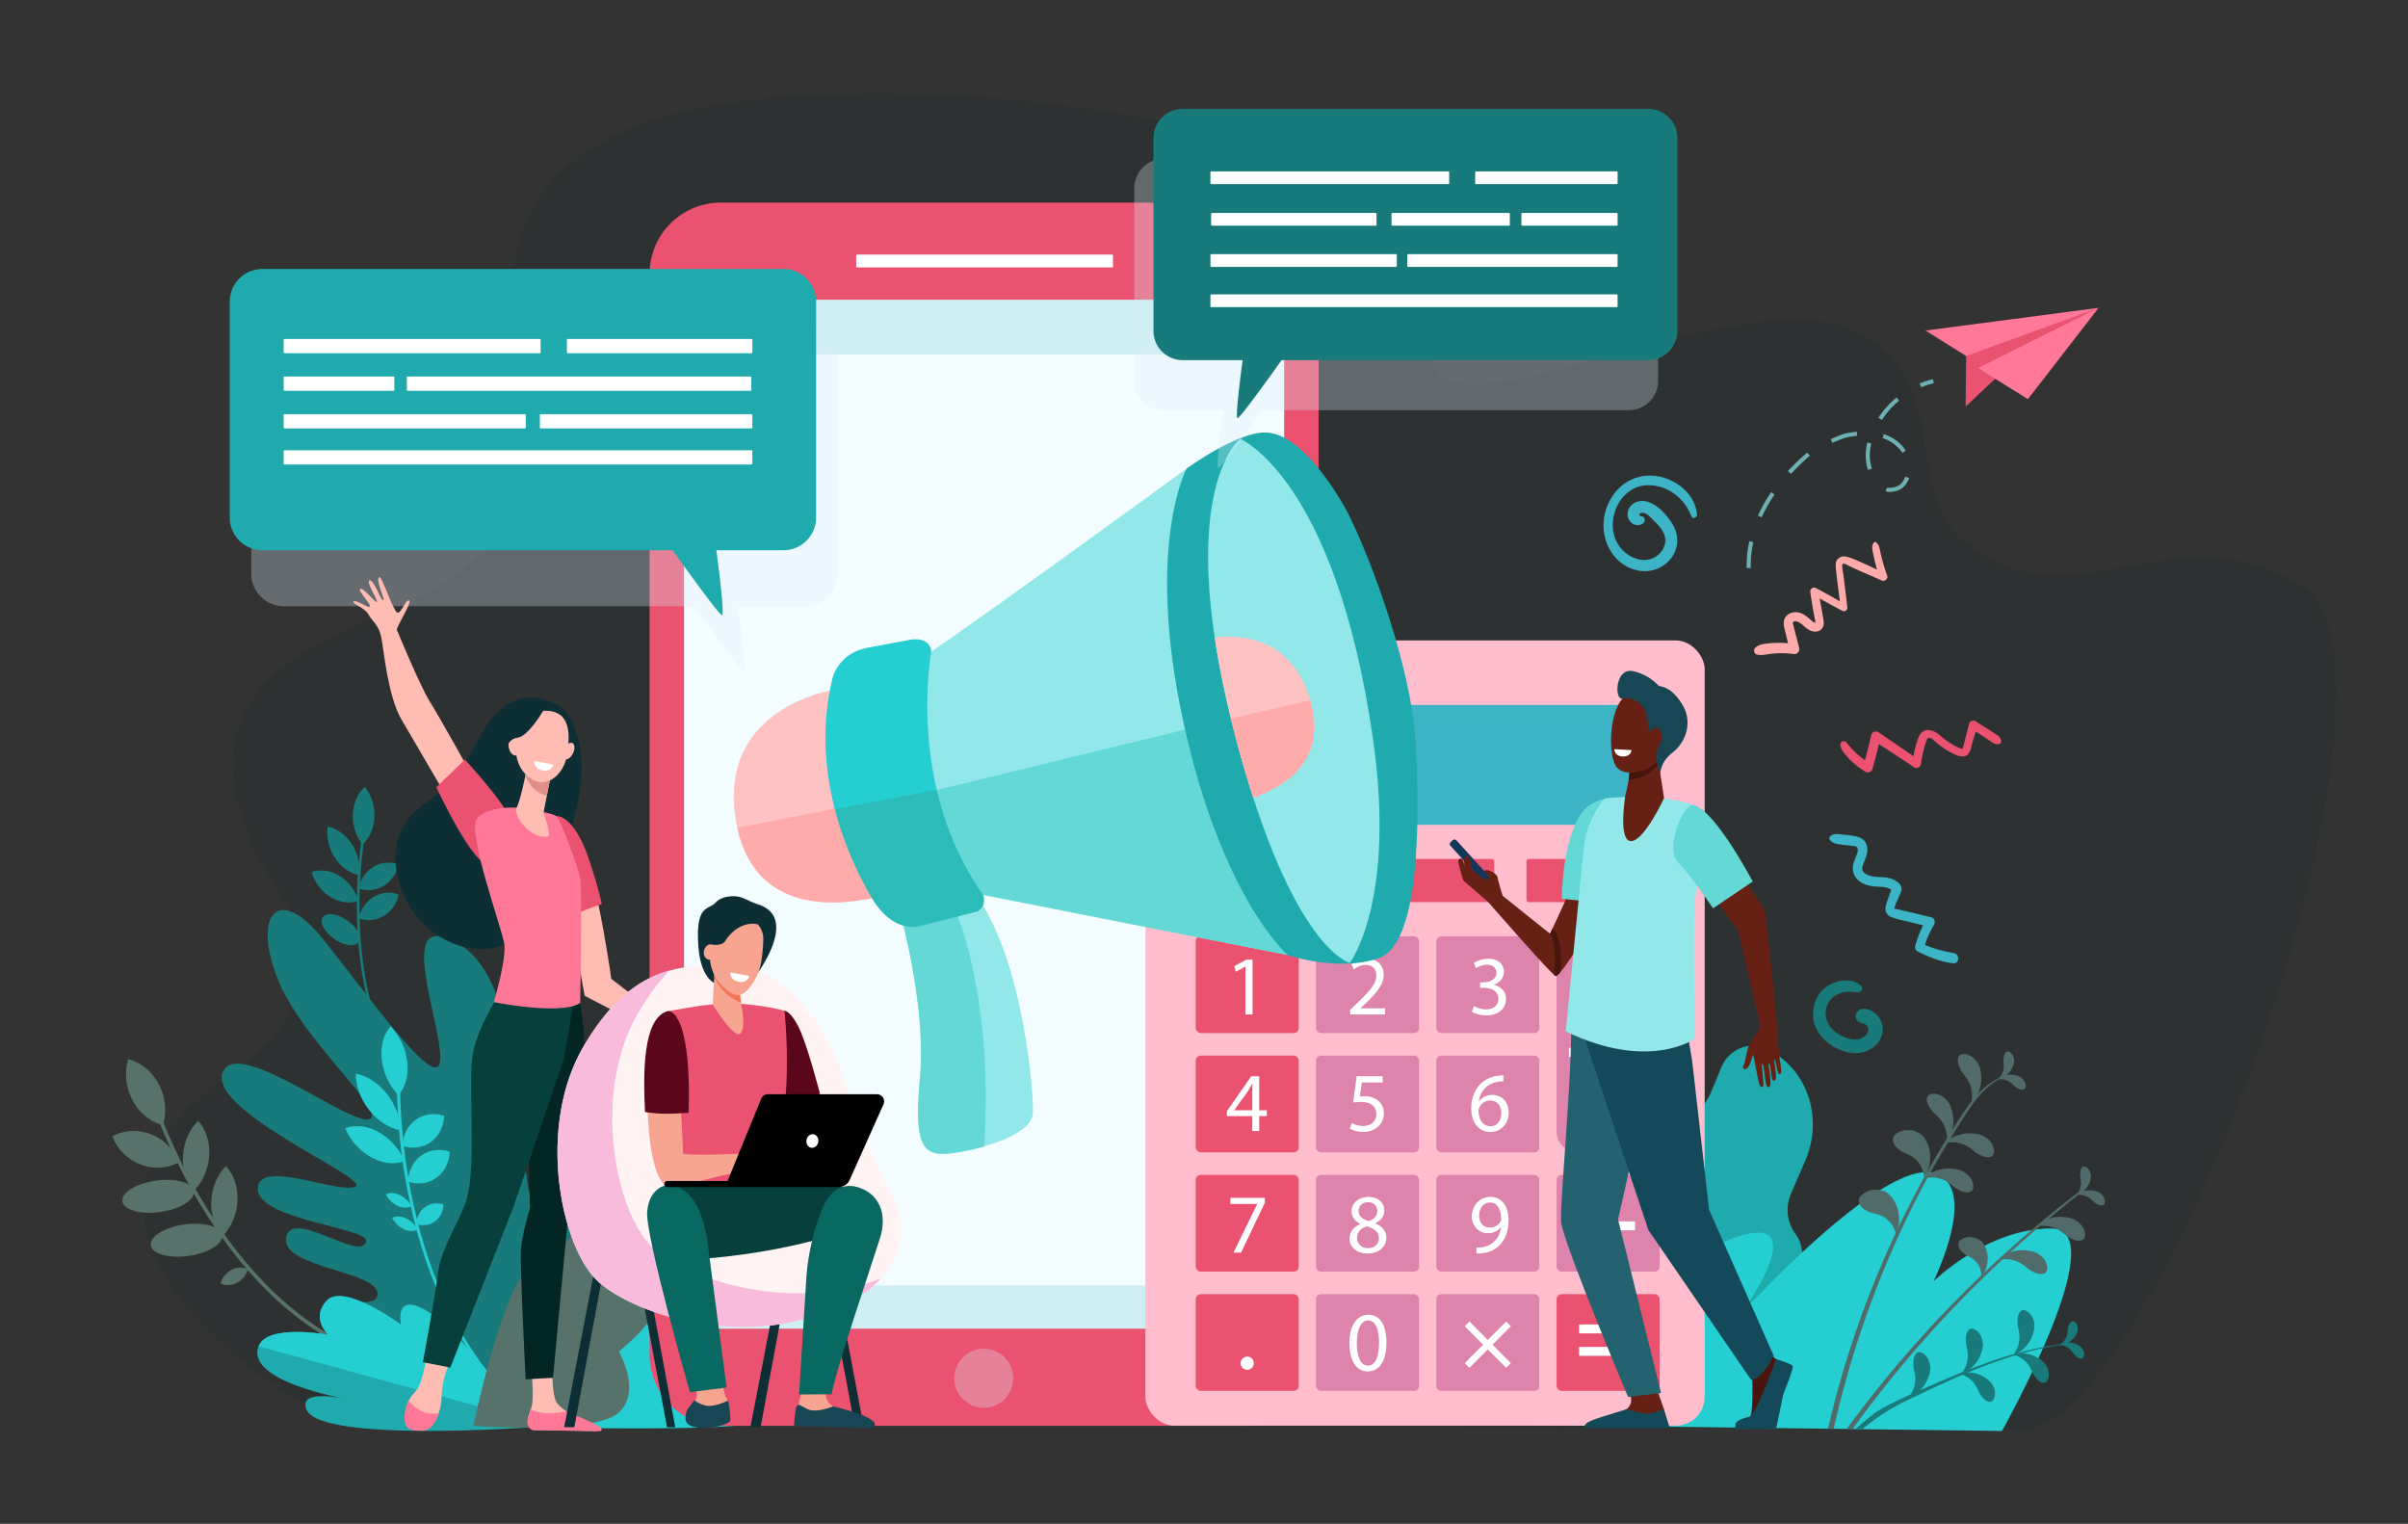<?xml version="1.0" encoding="UTF-8" standalone="no"?>
<svg
   xmlns:dc="http://purl.org/dc/elements/1.1/"
   xmlns:cc="http://creativecommons.org/ns#"
   xmlns:rdf="http://www.w3.org/1999/02/22-rdf-syntax-ns#"
   xmlns:svg="http://www.w3.org/2000/svg"
   xmlns="http://www.w3.org/2000/svg"
   xmlns:sodipodi="http://sodipodi.sourceforge.net/DTD/sodipodi-0.dtd"
   xmlns:inkscape="http://www.inkscape.org/namespaces/inkscape"
   viewBox="0 0 3161 2000"
   version="1.1"
   id="svg428"
   sodipodi:docname="Education--header.svg"
   inkscape:version="1.0.1 (0767f8302a, 2020-10-17)">
  <rect x="0" y="0" width="3161" height="2000" fill="#333333" stroke="none"/>
  <sodipodi:namedview
     pagecolor="#ffffff"
     bordercolor="#666666"
     borderopacity="1"
     objecttolerance="10"
     gridtolerance="10"
     guidetolerance="10"
     inkscape:pageopacity="0"
     inkscape:pageshadow="2"
     inkscape:window-width="1858"
     inkscape:window-height="1016"
     id="namedview430"
     showgrid="false"
     inkscape:zoom="0.38975008"
     inkscape:cx="1580.5"
     inkscape:cy="1000"
     inkscape:window-x="62"
     inkscape:window-y="27"
     inkscape:window-maximized="1"
     inkscape:current-layer="svg428" />
  <defs
     id="defs4">
    <style
       id="style2">.cls-1{isolation:isolate;}.cls-2{fill:#92e7e8;}.cls-25,.cls-3{fill:#032624;}.cls-3{opacity:0.1;}.cls-4{fill:#187a7a;}.cls-5{fill:#57726a;}.cls-6{fill:#25ced1;}.cls-7{fill:#1faaad;}.cls-8{fill:#516b6b;}.cls-9{fill:#ea526f;}.cls-10{fill:#f3fcff;}.cls-11{fill:#fff;}.cls-12,.cls-22{fill:#daeef7;}.cls-12,.cls-21,.cls-22{opacity:0.3;}.cls-13,.cls-15,.cls-16{fill:#3cb4c5;}.cls-13{opacity:0.2;}.cls-14{fill:#ffbdce;}.cls-16{opacity:0.5;}.cls-16,.cls-21,.cls-22{mix-blend-mode:multiply;}.cls-17{fill:#dd83ac;}.cls-18{fill:#ffc2c2;}.cls-19{fill:#ffabab;}.cls-20{fill:#64d8d5;}.cls-21{fill:#3c8f7c;}.cls-23{fill:#0e2e35;}.cls-24{fill:#ffbcb3;}.cls-26{fill:#063f3b;}.cls-27{fill:#ff7898;}.cls-28{fill:#e08f86;}.cls-29{fill:#13375b;}.cls-30{fill:#662014;}.cls-31{fill:#49150e;}.cls-32{fill:#246270;}.cls-33{fill:#144959;}.cls-34{fill:#47140e;}.cls-35{fill:#184655;}.cls-36{fill:#fff3f3;}.cls-37{fill:#f9bbdc;}.cls-38{fill:#f79c8d;}.cls-39{fill:#5b061b;}.cls-40{fill:#f7a491;}.cls-41{fill:#096861;}.cls-42{fill:#f47458;}.cls-43{fill:#6db1b5;}</style>
  </defs>
  <g
     id="Layer_7"
     data-name="Layer 7"
     style="isolation:isolate">
    <path
       class="cls-3"
       d="m 1041,126.33 c 447.17,-25.95 916,109.21 847.09,305.13 -68.91,195.92 368.44,-69.59 543,1.05 124.26,50.29 74.59,203.39 134.7,265.08 137.85,141.41 278.81,-36.67 454.21,70.2 175.4,106.87 -183.73,1104.3 -367,1109.87 L 562.82,1865 l -150,-13.48 c 0,0 -414.92,-226.93 -118.11,-436.23 C 495.4,1273.76 351,1171 329.17,1106.2 304.11,1031.81 245.63,901.9 500.41,806.55 755.19,711.2 689.41,503.76 683.14,460.8 676.87,417.84 593.88,152.27 1041,126.33 Z"
       id="path9" />
  </g>
  <g
     id="Layer_3"
     data-name="Layer 3"
     style="isolation:isolate">
    <path
       class="cls-4"
       d="m 533,1423.68 c -48.08,-71.67 -59.72,-159.89 -61,-221.28 -1.41,-66.64 8.72,-116.94 8.82,-117.44 l -3.33,-1.07 c -0.1,0.5 -10.32,51.17 -8.91,118.25 1.3,62 13.07,151.11 61.75,223.68 z"
       id="path12" />
    <path
       class="cls-4"
       d="m 491.55,1072.38 c -0.58,15.11 -6.59,28 -15.63,36.08 -8.33,-10.21 -13.3,-24.42 -12.72,-39.54 0.58,-15.12 6.59,-28 15.63,-36.07 8.33,10.2 13.3,24.42 12.72,39.53 z"
       id="path14" />
    <path
       class="cls-4"
       d="m 462.06,1108.27 c 8.18,12.77 11.1,27.53 9.09,40.51 -11.91,-2.48 -23.65,-10.6 -31.83,-23.36 -8.18,-12.76 -11.09,-27.53 -9.08,-40.51 11.91,2.48 23.65,10.6 31.82,23.36 z"
       id="path16" />
    <path
       class="cls-4"
       d="m 446.12,1149.84 a 56.6,56.6 0 0 1 24.41,32.71 c -11.26,3.76 -24.68,2.23 -36.95,-5.39 a 56.54,56.54 0 0 1 -24.41,-32.71 c 11.26,-3.75 24.68,-2.22 36.95,5.39 z"
       id="path18" />
    <ellipse
       class="cls-4"
       cx="447.24"
       cy="1220.32"
       rx="14.86"
       ry="28.71"
       transform="rotate(-55.4,447.162,1220.24)"
       id="ellipse20" />
    <path
       class="cls-4"
       d="m 490.29,1137.7 a 37.61,37.61 0 0 1 32.73,-3.14 42.42,42.42 0 0 1 -19.55,28.21 37.61,37.61 0 0 1 -32.73,3.14 42.42,42.42 0 0 1 19.55,-28.21 z"
       id="path22" />
    <path
       class="cls-4"
       d="m 490.52,1177.12 a 37.6,37.6 0 0 1 32.73,-3.14 42.38,42.38 0 0 1 -19.55,28.2 37.59,37.59 0 0 1 -32.74,3.15 42.47,42.47 0 0 1 19.56,-28.21 z"
       id="path24" />
    <path
       class="cls-5"
       d="M 483.45,1775.69 C 382.66,1738.99 312.16,1651.46 270.77,1584.49 225.83,1511.8 204.53,1446.95 204.32,1446.3 l -4.45,1.77 c 0.21,0.65 21.66,66 66.88,139.18 41.79,67.63 113,156 215.06,193.2 z"
       id="path26" />
    <path
       class="cls-5"
       d="m 208.26,1422.75 a 72.82,72.82 0 0 1 5.86,54 c -16,-3.91 -30.87,-15.24 -40.05,-32.53 a 72.81,72.81 0 0 1 -5.86,-54 c 16.02,3.9 30.87,15.24 40.05,32.53 z"
       id="path28" />
    <path
       class="cls-5"
       d="m 198.39,1488.86 a 64.27,64.27 0 0 1 36.61,36.86 61.43,61.43 0 0 1 -51.06,2.43 64.25,64.25 0 0 1 -36.59,-36.86 61.43,61.43 0 0 1 51.04,-2.43 z"
       id="path30" />
    <ellipse
       class="cls-5"
       cx="209.28"
       cy="1569.95"
       rx="47.37"
       ry="20.8"
       transform="matrix(0.99,-0.14,0.14,0.99,-219.45,45.24)"
       id="ellipse32" />
    <ellipse
       class="cls-5"
       cx="244.82"
       cy="1627.76"
       rx="47.37"
       ry="20.8"
       transform="rotate(-8.11,244.946,1628.292)"
       id="ellipse34" />
    <path
       class="cls-5"
       d="m 240.15,1517 c 1,-18.25 8.64,-34.73 19.84,-46 10,10.86 15.74,27.1 14.72,45.36 -1.02,18.26 -8.63,34.73 -19.83,46 -9.97,-10.89 -15.75,-27.13 -14.73,-45.36 z"
       id="path36" />
    <path
       class="cls-5"
       d="m 277.26,1576.81 c 0.75,-18.26 8.12,-34.88 19.16,-46.33 10.13,10.67 16.15,26.79 15.4,45.06 -0.75,18.27 -8.13,34.88 -19.16,46.32 -10.13,-10.67 -16.16,-26.79 -15.4,-45.05 z"
       id="path38" />
    <path
       class="cls-5"
       d="m 303.59,1666.8 a 24.89,24.89 0 0 1 21.67,-1 28.72,28.72 0 0 1 -14.14,17.89 24.9,24.9 0 0 1 -21.67,1 28.68,28.68 0 0 1 14.14,-17.89 z"
       id="path40" />
    <path
       class="cls-4"
       d="m 725.15,1678.63 c 0,0 78.35,-173 52.16,-211.6 -36.2,-53.34 -81.22,110.35 -83.41,96 -20.73,-135.88 -16.4,-307.25 -113.36,-333.22 -55.12,-14.77 3.65,128 -3.2,164.76 -6.85,36.76 -98.54,-94.53 -155,-164 -56.46,-69.47 -91.05,-31.15 -58.32,53.14 31.66,81.5 146.33,177 120.66,185.17 -25.67,8.17 -169.61,-105.36 -191.3,-63.52 -26.6,51.3 195.13,141.86 172.89,152.08 -22.24,10.22 -127.88,-37.82 -127.88,3 0,40.82 146,51.08 142.16,68.75 -6.14,28.61 -97.83,-44.64 -105,-4.94 -7.32,40.6 124.46,43.68 119.86,75.44 -2.64,18.25 -35.84,-0.85 -41.84,24.24 -13.69,57.22 194,137.39 194,137.39 z"
       id="path42" />
    <path
       class="cls-6"
       d="m 866.79,1716.73 c 31.53,14.77 23,51.45 23,51.45 0,0 85.48,-66.75 117.44,-27.79 31.96,38.96 15.16,115.32 -22.32,127.73 -37.48,12.41 -363.48,3.72 -363.48,3.72 0,0 217,-168.4 245.36,-155.11 z"
       id="path44" />
    <path
       class="cls-6"
       d="m 643.42,1810.83 3,-2.58 c -68.49,-83.43 -97.74,-188 -110.21,-261.07 -13.54,-79.26 -10.8,-139.54 -10.77,-140.14 l -4.16,-0.75 c 0,0.61 -2.79,61.29 10.82,141 12.59,73.71 42.1,179.21 111.32,263.54 z"
       id="path46" />
    <path
       class="cls-6"
       d="m 534.62,1393.79 c 2,18 -2.63,33.57 -11.63,43.56 a 80.83,80.83 0 0 1 -21.79,-46.54 c -2,-18 2.63,-33.56 11.63,-43.56 a 80.83,80.83 0 0 1 21.79,46.54 z"
       id="path48" />
    <path
       class="cls-6"
       d="m 507.9,1435.73 c 11.74,14.86 17.76,32.31 17.75,47.84 -14.23,-2.48 -29.25,-11.66 -41,-26.53 -11.75,-14.87 -17.76,-32.31 -17.75,-47.84 14.23,2.48 29.26,11.67 41,26.53 z"
       id="path50" />
    <path
       class="cls-6"
       d="m 496.88,1485.83 a 79.26,79.26 0 0 1 34.08,38 c -12.36,4.92 -28.16,3.64 -43.7,-4.93 a 79.18,79.18 0 0 1 -34.09,-37.95 c 12.36,-4.95 28.16,-3.69 43.71,4.88 z"
       id="path52" />
    <path
       class="cls-6"
       d="m 524.67,1568.31 a 33,33 0 0 1 15.3,14.92 c -5,2.49 -11.57,2.47 -18.29,-0.64 a 33,33 0 0 1 -15.3,-14.92 c 4.98,-2.49 11.62,-2.47 18.29,0.64 z"
       id="path54" />
    <path
       class="cls-6"
       d="m 533.1,1599.07 a 33,33 0 0 1 15.31,14.93 c -5,2.48 -11.58,2.46 -18.29,-0.65 a 33,33 0 0 1 -15.31,-14.92 c 4.98,-2.5 11.58,-2.43 18.29,0.64 z"
       id="path56" />
    <path
       class="cls-6"
       d="m 545.81,1469.62 c 11,-7.88 24.63,-9.25 37.31,-5 -0.6,13.73 -6.61,26.47 -17.58,34.34 -10.97,7.87 -24.62,9.26 -37.31,5 0.61,-13.73 6.61,-26.47 17.58,-34.34 z"
       id="path58" />
    <path
       class="cls-6"
       d="m 553.12,1516.52 c 11,-7.88 24.62,-9.25 37.3,-5 -0.6,13.73 -6.61,26.47 -17.58,34.34 -10.97,7.87 -24.62,9.25 -37.31,5 0.61,-13.74 6.61,-26.47 17.59,-34.34 z"
       id="path60" />
    <path
       class="cls-6"
       d="m 557.91,1584.24 c 7.15,-5.12 16,-6 24.29,-3.29 -0.39,8.94 -4.3,17.23 -11.45,22.36 -7.15,5.13 -16,6 -24.28,3.29 0.39,-8.95 4.3,-17.23 11.44,-22.36 z"
       id="path62" />
    <path
       class="cls-7"
       d="m 695.07,1873.44 c 0,0 -100.13,-128.55 -142,-148.25 -44.6,-21 -5.93,51.74 -5.93,51.74 0,0 -95.36,-93.68 -117.76,-70.29 -22.4,23.39 1.52,45.28 1.52,45.28 0,0 -79.86,-14.83 -91.5,15.08 -17.89,46 113.45,68.83 113.45,68.83 0,0 -62.85,-13.83 -50.31,14.65 18.98,42.92 292.53,22.96 292.53,22.96 z"
       id="path64" />
    <path
       class="cls-6"
       d="m 339.42,1767 c 11.64,-29.91 91.5,-15.08 91.5,-15.08 0,0 -23.92,-21.92 -1.52,-45.28 22.4,-23.36 97.05,31.85 97.05,31.85 0,0 -11.57,-50.77 44.5,-10.83 40.06,28.52 117.36,134.93 117.36,134.93 z"
       id="path66" />
    <path
       class="cls-5"
       d="m 621.45,1871.51 c 0,0 159.54,11.28 190.62,-17.29 31.08,-28.57 0.24,-80.32 0.24,-80.32 0,0 54.75,-43.28 53.9,-71.54 -0.85,-28.26 -36.53,-13.92 -36.53,-13.92 0,0 60.46,-77.84 46.12,-92.65 -26.71,-27.57 -96.61,53.34 -96.61,53.34 0,0 20.75,-38.49 -1.14,-44.6 -33,-9.22 -57.27,85.71 -57.27,85.71 0,0 6.15,-37.49 -16.59,-32.51 -40.82,8.93 -82.74,213.78 -82.74,213.78 z"
       id="path68" />
    <path
       class="cls-7"
       d="m 2246.93,1431.65 12.88,-31.23 c 10,-23 35.57,-33.94 57.12,-24.5 v 0 c 54.31,23.79 77.92,90 52.74,147.88 l -18.41,42.33 c -8.07,18.54 -5.26,38.93 5.62,53.32 9.87,13.06 11.49,31.22 4.64,47 l -9.71,22.32 a 88.55,88.55 0 0 1 -55.21,49.42 53.72,53.72 0 0 0 -33.33,30.22 l -13.75,31.6 c -15.19,34.92 -54.07,51.6 -86.84,37.25 L 2144,1829 c -32.77,-14.35 -47,-54.3 -31.82,-89.23 v 0 c 24.57,-41.76 22.61,-72.93 13.9,-94.07 a 126.88,126.88 0 0 1 1.2,-98.69 l 1.94,-4.46 a 125.31,125.31 0 0 1 76.46,-69.43 c 14.83,-4.72 30.32,-16.3 41.25,-41.47 z"
       id="path70" />
    <path
       class="cls-6"
       d="m 2012.86,1870.39 c 26.35,-34.29 172.8,-216.39 267,-247 104,-33.79 6,100.41 6,100.41 0,0 184.52,-202.46 252.24,-184.21 62.07,16.73 0,142.23 0,142.23 0,0 69.91,-69.5 154.69,-69.5 82.51,0 -57.29,252.67 -64.85,265.87 z"
       id="path72" />
    <path
       class="cls-8"
       d="m 2568.81,1480.68 c -75.4,118.15 -130.32,255.25 -161.78,394.68 l -7.47,-0.09 c 31.33,-136.51 88.19,-274.68 163.45,-392.7 17.49,-27.43 36.38,-60 69.14,-70.67 0.63,-0.2 0.87,0.76 0.27,1 -29.92,11.3 -47.25,42.1 -63.61,67.78 z"
       id="path74" />
    <path
       class="cls-8"
       d="m 2424.17,1875.61 a 1532.55,1532.55 0 0 1 309.4,-314.82 c 1.21,-0.92 2.85,1.21 1.63,2.15 a 1516.47,1516.47 0 0 0 -303.32,312.73 z"
       id="path76" />
    <path
       class="cls-8"
       d="m 2575.7,1407.41 c 1.94,2.87 9.37,10.34 11.55,20.15 2.93,9.31 0.62,21 0.37,20.55 -0.56,0.24 8.59,-7.53 11.45,-19.89 3.71,-11.85 1.12,-28.28 -3.49,-33.73 -8,-12.31 -21.86,-13.56 -24.55,-7.59 -2.87,5.93 0.76,14 4.67,20.51 z"
       id="path78" />
    <path
       class="cls-8"
       d="m 2593.73,1512.87 c -2.81,-2 -10.11,-9.6 -19.84,-12 -9.22,-3.12 -20.88,-1 -20.48,-0.77 -0.24,0.56 7.68,-8.48 20.05,-11.1 11.88,-3.48 28.21,-0.56 33.54,4.17 12.11,8.22 13.08,22.19 7.08,24.78 -5.97,2.77 -13.93,-1.03 -20.35,-5.08 z"
       id="path80" />
    <path
       class="cls-8"
       d="m 2566.51,1559.09 c -2.81,-2 -10.11,-9.6 -19.84,-12 -9.22,-3.13 -20.88,-1 -20.48,-0.78 -0.24,0.56 7.68,-8.47 20,-11.1 11.88,-3.48 28.21,-0.56 33.54,4.17 12.11,8.22 13.08,22.19 7.08,24.78 -5.91,2.78 -13.88,-1.02 -20.3,-5.07 z"
       id="path82" />
    <path
       class="cls-8"
       d="m 2663.6,1666.3 c -2.81,-2 -10.11,-9.6 -19.85,-12 -9.21,-3.13 -20.87,-1 -20.47,-0.78 -0.24,0.56 7.68,-8.47 20,-11.1 11.88,-3.48 28.21,-0.56 33.54,4.17 12.11,8.22 13.08,22.19 7.08,24.78 -5.9,2.78 -13.9,-1.02 -20.3,-5.07 z"
       id="path84" />
    <path
       class="cls-8"
       d="m 2713.2,1622.46 c -2.81,-2 -10.11,-9.61 -19.84,-12 -9.22,-3.13 -20.88,-1 -20.48,-0.78 -0.24,0.56 7.68,-8.47 20,-11.1 11.88,-3.48 28.21,-0.55 33.54,4.17 12.11,8.23 13.08,22.2 7.08,24.79 -5.91,2.76 -13.88,-1.04 -20.3,-5.08 z"
       id="path86" />
    <path
       class="cls-8"
       d="m 2537.61,1459.71 c 2.37,2.52 10.88,8.72 14.58,18.07 4.35,8.73 3.9,20.6 3.59,20.24 -0.52,0.32 7.3,-8.8 8.19,-21.45 1.79,-12.29 -3.35,-28.11 -8.76,-32.76 -9.79,-10.9 -23.71,-9.93 -25.43,-3.61 -1.9,6.3 2.95,13.7 7.83,19.51 z"
       id="path88" />
    <path
       class="cls-8"
       d="m 2497.59,1512.13 c 3.37,1.79 15.13,5 21,13.88 6.7,7.86 7.55,21.31 7.11,21 -0.63,0.58 8.38,-13 8,-27.48 0.84,-14.49 -7.74,-29.93 -15.3,-32.78 -14,-8 -31.89,-0.86 -33.36,6.94 -1.65,7.9 5.53,14.05 12.55,18.44 z"
       id="path90" />
    <path
       class="cls-8"
       d="m 2455.46,1591.52 c 3.62,1.2 15.77,2.42 23.08,10.13 7.92,6.62 11,19.74 10.53,19.54 -0.52,0.68 6.1,-14.2 3.28,-28.43 -1.61,-14.43 -12.65,-28.2 -20.58,-29.74 -15.12,-5.47 -31.58,4.54 -31.73,12.47 -0.34,8.04 7.77,12.89 15.42,16.03 z"
       id="path92" />
    <path
       class="cls-8"
       d="m 2580.12,1646.83 c 2.63,1.65 12,5 16.34,12.49 5,6.78 4.93,17.77 4.58,17.52 -0.55,0.43 7.56,-10.07 8.07,-21.89 1.5,-11.74 -4.6,-24.79 -10.59,-27.55 -10.93,-7.26 -25.9,-2.52 -27.54,3.74 -1.82,6.3 3.68,11.72 9.14,15.69 z"
       id="path94" />
    <path
       class="cls-8"
       d="m 2645,1426 c -1.57,-1.31 -5.56,-6.12 -11.21,-8 -5.32,-2.26 -12.31,-1.53 -12.08,-1.36 -0.17,0.32 4.91,-4.68 12.34,-5.69 7.18,-1.53 16.71,0.91 19.66,3.94 6.81,5.4 6.77,13.71 3.11,15 -3.66,1.29 -8.19,-1.22 -11.82,-3.89 z"
       id="path96" />
    <path
       class="cls-8"
       d="m 2629.9,1392.26 c 0.07,2.06 1.44,8.16 -0.56,13.78 -1.47,5.6 -6.31,10.71 -6.31,10.42 -0.35,-0.06 6.69,-1 12,-6.33 5.59,-4.77 9.48,-13.84 8.89,-18 -0.1,-8.7 -6.68,-13.75 -9.92,-11.61 -3.24,2.14 -4,7.23 -4.1,11.74 z"
       id="path98" />
    <path
       class="cls-8"
       d="m 2748.92,1577.79 c -1.57,-1.31 -5.56,-6.12 -11.21,-8 -5.32,-2.25 -12.31,-1.53 -12.08,-1.36 -0.17,0.32 4.91,-4.67 12.34,-5.68 7.18,-1.54 16.71,0.9 19.66,3.94 6.81,5.39 6.77,13.7 3.11,15 -3.66,1.3 -8.2,-1.23 -11.82,-3.9 z"
       id="path100" />
    <path
       class="cls-8"
       d="m 2730.69,1543.76 c 0.24,2 2.1,8 0.56,13.78 -1,5.7 -5.41,11.19 -5.43,10.91 -0.35,0 6.59,-1.6 11.47,-7.3 5.19,-5.22 8.32,-14.57 7.39,-18.71 -0.81,-8.66 -7.78,-13.15 -10.83,-10.75 -3.05,2.4 -3.43,7.57 -3.16,12.07 z"
       id="path102" />
    <path
       class="cls-4"
       d="m 2648.62,1739.71 c 0.5,3.17 3.79,12.37 1.76,21.46 -1.2,9 -7.73,17.81 -7.77,17.37 -0.57,0 10.16,-2.91 17.42,-12.13 7.76,-8.47 12,-23.27 10.33,-29.66 -1.82,-13.47 -13,-20 -17.59,-16.08 -4.59,3.92 -4.86,12.03 -4.15,19.04 z"
       id="path104" />
    <path
       class="cls-4"
       d="m 2580.8,1764.07 c 0.5,3.17 3.79,12.37 1.76,21.46 -1.2,9 -7.73,17.82 -7.78,17.38 -0.56,0 10.17,-2.92 17.43,-12.14 7.76,-8.47 12.05,-23.27 10.33,-29.66 -1.83,-13.46 -13,-20 -17.59,-16.08 -4.59,3.92 -4.86,12.04 -4.15,19.04 z"
       id="path106" />
    <path
       class="cls-4"
       d="m 2511.88,1794.89 c 0.51,3.17 3.8,12.37 1.77,21.46 -1.21,9 -7.73,17.82 -7.78,17.38 -0.56,0 10.17,-2.91 17.43,-12.14 7.76,-8.47 12,-23.27 10.33,-29.66 -1.83,-13.46 -13,-20 -17.6,-16.08 -4.6,3.92 -4.85,12.04 -4.15,19.04 z"
       id="path108" />
    <path
       class="cls-4"
       d="m 2668.86,1803.29 c -1.39,-2.62 -4.08,-11.24 -10.64,-16.8 -5.87,-5.93 -15.6,-8.8 -15.39,-8.45 -0.39,0.33 9.12,-3.55 19.59,-0.82 10.43,1.9 21.83,10.4 24.12,16.07 6.14,11 1.56,22 -4,21.71 -5.56,-0.29 -10.3,-6.15 -13.68,-11.71 z"
       id="path110" />
    <path
       class="cls-4"
       d="m 2598.32,1828.34 c -1.39,-2.61 -4.09,-11.24 -10.64,-16.8 -5.87,-5.93 -15.6,-8.8 -15.39,-8.45 -0.4,0.34 9.11,-3.55 19.59,-0.81 10.43,1.89 21.83,10.4 24.11,16.07 6.14,10.94 1.56,22 -4,21.7 -5.64,-0.17 -10.3,-6.15 -13.67,-11.71 z"
       id="path112" />
    <path
       class="cls-4"
       d="m 2722.59,1777.5 c -1.22,-1.46 -4.05,-6.52 -8.89,-9.14 -4.47,-2.95 -11,-3.46 -10.78,-3.27 -0.21,0.26 5.25,-3.43 12.19,-3.11 6.8,-0.19 15.08,3.64 17.26,6.9 5.3,6.06 3.88,13.62 0.33,14.16 -3.55,0.54 -7.26,-2.5 -10.11,-5.54 z"
       id="path114" />
    <path
       class="cls-4"
       d="m 2714.45,1744.22 c -0.28,1.88 0,7.68 -2.82,12.46 -2.27,4.85 -7.53,8.7 -7.48,8.44 -0.31,-0.12 6.27,0.17 12,-3.76 5.89,-3.4 10.95,-11 11.11,-14.93 1.35,-8 -3.8,-13.65 -7.11,-12.24 -3.31,1.41 -4.86,5.94 -5.7,10.03 z"
       id="path116" />
    <path
       class="cls-4"
       d="m 2718,1763 a 392,392 0 0 0 -64.3,11.5 c -38.49,10.12 -75.51,25.06 -111.94,40.94 -17.91,7.81 -35.94,15.51 -53.51,24.07 -8.21,4 -16.48,8 -24,13.14 -10.2,6.91 -26.12,20.76 -28,23 l 8.36,0.25 c 5.72,-4.66 26.7,-22.38 55.83,-36.41 69,-33.25 140.72,-67.35 217.7,-75.81 A 0.347,0.347 0 0 0 2718,1763 Z"
       id="path118" />
  </g>
  <g
     id="Layer_6"
     data-name="Layer 6"
     style="isolation:isolate">
    <path
       class="cls-9"
       d="m 1669.4,271.51 v 0 l -0.2,-0.07 c -1.87,-0.68 -3.77,-1.28 -5.7,-1.83 -0.66,-0.19 -1.31,-0.39 -2,-0.57 -0.69,-0.18 -1.4,-0.34 -2.11,-0.51 l -2.14,-0.5 c -0.68,-0.15 -1.36,-0.28 -2,-0.41 -0.64,-0.13 -1.53,-0.28 -2.31,-0.41 l -2,-0.31 c -0.84,-0.12 -1.68,-0.22 -2.52,-0.32 l -1.84,-0.2 c -1,-0.1 -1.93,-0.16 -2.9,-0.22 l -1.53,-0.11 c -1.49,-0.07 -3,-0.11 -4.5,-0.11 H 946 q -2.41,0 -4.8,0.12 a 91.13,91.13 0 0 0 -9.41,1 c -1.54,0.23 -3.07,0.51 -4.59,0.82 a 93.54,93.54 0 0 0 -74,82.11 c -0.31,3.15 -0.48,6.34 -0.48,9.57 v 1418.31 a 93.6,93.6 0 0 0 61.53,88 v 0 l 0.48,0.16 c 1.78,0.64 3.59,1.21 5.41,1.74 0.66,0.19 1.32,0.39 2,0.56 0.68,0.17 1.4,0.35 2.11,0.52 l 2.14,0.5 2.05,0.41 2.31,0.41 2,0.31 c 0.84,0.12 1.68,0.22 2.52,0.32 l 1.84,0.2 c 1,0.09 1.93,0.16 2.9,0.22 0.51,0 1,0.08 1.53,0.1 1.49,0.07 3,0.12 4.5,0.12 h 691.64 a 93.26,93.26 0 0 0 92.79,-84 c 0.31,-3.14 0.48,-6.33 0.48,-9.56 V 359.52 a 93.6,93.6 0 0 0 -61.55,-88.01 z"
       id="path121" />
    <rect
       class="cls-10"
       x="897.96"
       y="393.48"
       width="787.75"
       height="1350.42"
       id="rect123" />
    <rect
       class="cls-11"
       x="1123.94"
       y="334.12"
       width="337.09"
       height="16.92"
       rx="0.87"
       id="rect125" />
    <ellipse
       class="cls-12"
       cx="1291.39"
       cy="1808.96"
       rx="38.69"
       ry="38.82"
       id="ellipse127" />
    <rect
       class="cls-13"
       x="897.96"
       y="1687.24"
       width="787.75"
       height="56.66"
       id="rect129" />
    <rect
       class="cls-13"
       x="897.96"
       y="393.48"
       width="787.75"
       height="71.66"
       id="rect131" />
    <rect
       class="cls-14"
       x="1503.53"
       y="840.6"
       width="734.23"
       height="1030.64"
       rx="37.79"
       id="rect133" />
    <rect
       class="cls-15"
       x="1569.64"
       y="925.37"
       width="608.93"
       height="157.23"
       id="rect135" />
    <polygon
       class="cls-16"
       points="2178.57,925.37 1569.64,925.37 1569.64,1082.6 1585.8,1082.6 1585.8,948.01 2178.57,948.01 "
       id="polygon137" />
    <rect
       class="cls-9"
       x="1569.64"
       y="1127.45"
       width="174.72"
       height="56.64"
       rx="2.91"
       id="rect139" />
    <rect
       class="cls-9"
       x="1786.75"
       y="1127.45"
       width="174.72"
       height="56.64"
       rx="2.91"
       id="rect141" />
    <rect
       class="cls-9"
       x="2003.85"
       y="1127.45"
       width="174.72"
       height="56.64"
       rx="2.91"
       id="rect143" />
    <rect
       class="cls-9"
       x="1569.64"
       y="1228.94"
       width="135.22"
       height="126.98"
       rx="6.51"
       id="rect145" />
    <rect
       class="cls-9"
       x="1569.64"
       y="1385.49"
       width="135.22"
       height="126.98"
       rx="6.51"
       id="rect147" />
    <rect
       class="cls-9"
       x="1569.64"
       y="1542.03"
       width="135.22"
       height="126.98"
       rx="6.51"
       id="rect149" />
    <rect
       class="cls-9"
       x="1569.64"
       y="1698.58"
       width="135.22"
       height="126.98"
       rx="6.51"
       id="rect151" />
    <rect
       class="cls-9"
       x="2043.36"
       y="1698.58"
       width="135.22"
       height="126.98"
       rx="6.51"
       id="rect153" />
    <rect
       class="cls-17"
       x="1727.55"
       y="1228.94"
       width="135.22"
       height="126.98"
       rx="6.51"
       id="rect155" />
    <rect
       class="cls-17"
       x="1885.45"
       y="1228.94"
       width="135.22"
       height="126.98"
       rx="6.51"
       id="rect157" />
    <rect
       class="cls-17"
       x="1727.55"
       y="1385.49"
       width="135.22"
       height="126.98"
       rx="6.51"
       id="rect159" />
    <rect
       class="cls-17"
       x="1885.45"
       y="1385.49"
       width="135.22"
       height="126.98"
       rx="6.51"
       id="rect161" />
    <path
       class="cls-17"
       d="m 2151,1228.94 h -80.1 a 27.59,27.59 0 0 0 -27.54,27.64 v 228.25 a 27.59,27.59 0 0 0 27.54,27.64 h 80.1 a 27.59,27.59 0 0 0 27.54,-27.64 V 1256.58 A 27.59,27.59 0 0 0 2151,1228.94 Z"
       id="path163" />
    <rect
       class="cls-17"
       x="1727.55"
       y="1542.03"
       width="135.22"
       height="126.98"
       rx="6.51"
       id="rect165" />
    <rect
       class="cls-17"
       x="1885.45"
       y="1542.03"
       width="135.22"
       height="126.98"
       rx="6.51"
       id="rect167" />
    <rect
       class="cls-17"
       x="2043.36"
       y="1542.03"
       width="135.22"
       height="126.98"
       rx="6.51"
       id="rect169" />
    <rect
       class="cls-17"
       x="1727.55"
       y="1698.58"
       width="135.22"
       height="126.98"
       rx="6.51"
       id="rect171" />
    <rect
       class="cls-17"
       x="1885.45"
       y="1698.58"
       width="135.22"
       height="126.98"
       rx="6.51"
       id="rect173" />
    <path
       class="cls-11"
       d="m 1660.4,1572.16 v 6.42 l -31.22,65.52 h -10 l 31.11,-63.64 v -0.22 h -35.08 v -8.08 z"
       id="path175" />
    <path
       class="cls-11"
       d="m 1771.48,1625.84 c 0,-9.08 5.41,-15.5 14.23,-19.26 l -0.11,-0.33 c -7.94,-3.76 -11.36,-10 -11.36,-16.16 0,-11.4 9.6,-19.15 22.17,-19.15 13.9,0 20.85,8.75 20.85,17.71 0,6.09 -3,12.62 -11.8,16.83 v 0.33 c 8.93,3.54 14.45,9.85 14.45,18.59 0,12.51 -10.7,20.92 -24.38,20.92 -15,0 -24.05,-8.97 -24.05,-19.48 z m 38.61,-0.44 c 0,-8.75 -6.07,-13 -15.77,-15.72 -8.39,2.44 -12.91,8 -12.91,14.83 -0.33,7.31 5.18,13.73 14.34,13.73 8.71,0 14.34,-5.43 14.34,-12.84 z m -26.69,-36 c 0,7.19 5.4,11.06 13.67,13.28 6.18,-2.11 10.92,-6.53 10.92,-13.06 0,-5.76 -3.42,-11.73 -12.13,-11.73 -8.05,0.03 -12.46,5.34 -12.46,11.54 z"
       id="path177" />
    <path
       class="cls-11"
       d="m 1820,1762 c 0,24.46 -9,38 -24.93,38 -14,0 -23.5,-13.17 -23.72,-37 0,-24.12 10.37,-37.41 24.93,-37.41 15.13,-0.03 23.72,13.48 23.72,36.41 z m -38.94,1.1 c 0,18.71 5.74,29.33 14.56,29.33 9.93,0 14.67,-11.62 14.67,-30 0,-17.71 -4.52,-29.33 -14.56,-29.33 -8.47,-0.01 -14.65,10.39 -14.65,29.98 z"
       id="path179" />
    <path
       class="cls-11"
       d="m 1938.16,1637.24 a 40.56,40.56 0 0 0 7.83,-0.33 27,27 0 0 0 15,-7 c 4.74,-4.31 8.16,-10.62 9.48,-19.14 h -0.33 a 21,21 0 0 1 -16.88,7.75 c -12.9,0 -21.17,-9.75 -21.17,-22 0,-13.61 9.81,-25.57 24.48,-25.57 14.67,0 23.72,12 23.72,30.33 0,15.83 -5.3,26.89 -12.35,33.76 a 35.86,35.86 0 0 1 -20.85,9.63 45.37,45.37 0 0 1 -8.94,0.55 z m 3.53,-41.39 c 0,9 5.41,15.27 13.79,15.27 6.51,0 11.58,-3.21 14.12,-7.53 a 6.44,6.44 0 0 0 0.88,-3.54 c 0,-12.28 -4.52,-21.69 -14.67,-21.69 -8.27,0 -14.12,7.3 -14.12,17.49 z"
       id="path181" />
    <path
       class="cls-11"
       d="m 1643.85,1484.49 v -19.59 h -33.31 v -6.42 l 32,-45.93 H 1653 v 44.72 h 10 v 7.63 h -10 v 19.59 z m 0,-27.22 v -24 c 0,-3.76 0.11,-7.53 0.33,-11.29 h -0.33 c -2.2,4.21 -4,7.3 -5.95,10.62 l -17.54,24.4 v 0.23 z"
       id="path183" />
    <path
       class="cls-11"
       d="m 1815.16,1420.74 h -27.35 l -2.76,18.48 a 38.52,38.52 0 0 1 5.85,-0.44 30.19,30.19 0 0 1 15.44,3.88 c 5.62,3.21 10.26,9.4 10.26,18.48 0,14.06 -11.14,24.57 -26.7,24.57 -7.83,0 -14.45,-2.21 -17.87,-4.43 l 2.43,-7.41 a 32.06,32.06 0 0 0 15.33,4 c 9.16,0 17,-6 17,-15.6 -0.11,-9.3 -6.29,-15.94 -20.63,-15.94 a 74.16,74.16 0 0 0 -9.92,0.77 l 4.63,-34.53 h 34.3 z"
       id="path185" />
    <path
       class="cls-11"
       d="m 1973.46,1419.41 a 34.54,34.54 0 0 0 -7.28,0.45 c -15.22,2.54 -23.27,13.72 -24.93,25.56 h 0.33 a 21.34,21.34 0 0 1 17.32,-8.3 c 12.68,0 21.62,9.19 21.62,23.25 0,13.17 -8.94,25.34 -23.83,25.34 -15.33,0 -25.37,-12 -25.37,-30.66 0,-14.17 5.08,-25.34 12.14,-32.43 a 39,39 0 0 1 22.94,-10.62 45.64,45.64 0 0 1 7.06,-0.56 z m -2.76,41.51 c 0,-10.3 -5.84,-16.49 -14.78,-16.49 a 16,16 0 0 0 -13.9,8.85 8.35,8.35 0 0 0 -1.1,4.32 c 0.22,11.84 5.62,20.58 15.77,20.58 8.39,0 14.01,-6.97 14.01,-17.26 z"
       id="path187" />
    <path
       class="cls-11"
       d="m 1634.92,1268.67 h -0.22 l -12.47,6.75 -1.87,-7.42 15.66,-8.41 h 8.27 v 71.94 h -9.37 z"
       id="path189" />
    <path
       class="cls-11"
       d="m 1772.37,1331.53 v -6 l 7.61,-7.42 c 18.31,-17.48 26.58,-26.78 26.69,-37.63 0,-7.3 -3.53,-14 -14.23,-14 -6.51,0 -11.91,3.32 -15.22,6.08 l -3.09,-6.86 a 31.36,31.36 0 0 1 20.3,-7.3 c 15.44,0 22,10.62 22,20.91 0,13.29 -9.6,24 -24.71,38.63 l -5.74,5.31 v 0.22 h 32.21 v 8.08 z"
       id="path191" />
    <path
       class="cls-11"
       d="m 1934.85,1320.36 a 32.41,32.41 0 0 0 15.89,4.53 c 12.46,0 16.32,-8 16.21,-13.94 -0.11,-10.07 -9.15,-14.39 -18.53,-14.39 H 1943 v -7.31 h 5.4 c 7.06,0 16,-3.65 16,-12.17 0,-5.75 -3.65,-10.85 -12.58,-10.85 a 26.3,26.3 0 0 0 -14.34,4.76 l -2.54,-7.08 c 3.75,-2.77 11,-5.53 18.75,-5.53 14.12,0 20.52,8.41 20.52,17.15 0,7.42 -4.41,13.72 -13.23,16.93 v 0.23 c 8.82,1.77 16,8.41 16,18.48 0,11.51 -8.94,21.58 -26.14,21.58 -8,0 -15.11,-2.54 -18.64,-4.87 z"
       id="path193" />
    <ellipse
       class="cls-11"
       cx="1637.25"
       cy="1789.24"
       rx="8.65"
       ry="8.68"
       id="ellipse195" />
    <polygon
       class="cls-11"
       points="2116.82,1329.62 2105.11,1329.62 2105.11,1375.29 2059.6,1375.29 2059.6,1387.03 2105.11,1387.03 2105.11,1432.7 2116.82,1432.7 2116.82,1387.03 2162.33,1387.03 2162.33,1375.29 2116.82,1375.29 "
       id="polygon197" />
    <polygon
       class="cls-11"
       points="1983.35,1740.74 1977.16,1734.53 1953.06,1758.7 1928.96,1734.53 1922.77,1740.74 1946.86,1764.92 1922.77,1789.1 1928.96,1795.32 1953.06,1771.14 1977.16,1795.32 1983.35,1789.1 1959.26,1764.92 "
       id="polygon199" />
    <rect
       class="cls-11"
       x="2070.04"
       y="1603.03"
       width="76.22"
       height="11.71"
       id="rect201" />
    <rect
       class="cls-11"
       x="2072.85"
       y="1738.39"
       width="76.22"
       height="11.71"
       id="rect203" />
    <rect
       class="cls-11"
       x="2072.85"
       y="1767.87"
       width="76.22"
       height="11.71"
       id="rect205" />
    <path
       class="cls-18"
       d="m 1095,905.44 c 0,0 -152.68,22 -129.35,169.39 21.75,137.39 152.69,109.49 186.31,102.6 33.62,-6.89 -56.96,-271.99 -56.96,-271.99 z"
       id="path207" />
    <path
       class="cls-19"
       d="m 1152,1177.43 c 15.66,-3.2 4.39,-62.39 -12.13,-124.74 -56.21,11 -118.83,23.32 -172,33.81 27.13,124.1 151.48,97.62 184.13,90.93 z"
       id="path209" />
    <path
       class="cls-2"
       d="m 1182.87,1202.91 c 0,0 33.54,119.74 24.71,212.77 -8.24,86.76 4.12,101.22 36.37,98.47 32.25,-2.75 110.49,-22 111.86,-53 1.37,-31 -13,-190.05 -67.25,-275.43 -54.25,-85.38 -105.69,17.19 -105.69,17.19 z"
       id="path211" />
    <path
       class="cls-20"
       d="m 1235,1153 c -21.5,14.45 -52.12,49.94 -52.12,49.94 0,0 33.54,119.74 24.71,212.77 -8.24,86.76 4.12,101.22 36.37,98.47 11.83,-1 29.84,-4.25 48,-9.46 C 1304.8,1291.45 1249.79,1177.1 1235,1153 Z"
       id="path213" />
    <path
       class="cls-2"
       d="m 1557.56,615.21 c 0,0 -253.22,184.37 -335.06,240.14 l -47.86,71.27 34,207.61 81.83,40.28 399.91,79 -9.26,-44.93 -72.57,-201.41 -37.06,-229.3 -10.81,-141 z"
       id="path215" />
    <polygon
       class="cls-20"
       points="1194.11,1045.62 1208.61,1134.23 1290.44,1174.51 1690.35,1253.52 1681.09,1208.59 1608.52,1007.18 1598.8,947.07 "
       id="polygon217" />
    <path
       class="cls-6"
       d="m 1222.5,855.35 c 0,0 -33.45,176.11 67.94,319.16 0,0 5.66,13.25 -6.69,21.52 l -75.48,19.28 c 0,0 -35,12.39 -64.51,-37.88 -29.51,-50.27 -81.67,-163.19 -50.78,-287.82 0,0 7.54,-33.74 48.72,-39.94 l 54.9,-10.33 c 0,0 24.4,-3.79 25.9,16.01 z"
       id="path219" />
    <path
       class="cls-7"
       d="m 1557.56,615.21 c 0,0 65.88,-48.55 104,-47.51 38.12,1.04 76.17,51.64 100.88,92.95 24.71,41.31 89.55,203.48 95.73,313 6.18,109.52 5.15,265.45 -48.38,284 -53.53,18.55 -119.41,-4.13 -119.41,-4.13 0,0 -86.47,-74.36 -136.9,-305.73 -50.43,-231.37 4.08,-332.58 4.08,-332.58 z"
       id="path221" />
    <path
       class="cls-2"
       d="m 1771.84,1263.85 c 0,0 61.58,-80 30.2,-296.16 -49.41,-340.27 -174,-391.73 -174,-391.73 0,0 -92.15,70.25 -4.04,399.04 72.53,271 147.84,288.85 147.84,288.85 z"
       id="path223" />
    <path
       class="cls-18"
       d="m 1594.48,836.67 c 6,40.06 15.43,85.91 29.48,138.37 7,26.25 14.09,50.11 21.1,71.82 38.29,-13.3 100.23,-46.64 73.78,-131.21 -24.51,-78.36 -88.31,-83.15 -124.36,-78.98 z"
       id="path225" />
    <path
       class="cls-19"
       d="m 1624,975 c 7,26.25 14.09,50.11 21.1,71.82 37.76,-13.12 98.51,-45.73 74.82,-127.74 l -104.09,24.07 q 3.77,15.55 8.17,31.85 z"
       id="path227" />
    <path
       class="cls-21"
       d="m 1290.44,1174.51 c -31.77,-44.83 -50.3,-92.91 -60.77,-137.8 l -133.78,25.34 a 459.27,459.27 0 0 0 47.87,115.38 c 29.51,50.27 64.51,37.88 64.51,37.88 l 75.48,-19.28 c 12.35,-8.27 6.69,-21.52 6.69,-21.52 z"
       id="path229" />
    <path
       class="cls-22"
       d="M 1056.78,426.51 H 372.64 a 42.86,42.86 0 0 0 -42.79,42.94 v 283.29 a 42.86,42.86 0 0 0 42.79,42.93 h 538.62 c 21.8,30.52 61.33,85.18 64.81,85.18 3.27,0 -3,-51.62 -7.45,-85.18 h 88.16 a 42.86,42.86 0 0 0 42.79,-42.93 V 469.45 a 42.86,42.86 0 0 0 -42.79,-42.94 z"
       id="path231" />
    <path
       class="cls-7"
       d="M 1028.53,353 H 344.39 a 42.85,42.85 0 0 0 -42.78,43 v 283.25 a 42.86,42.86 0 0 0 42.78,42.94 H 883 c 21.8,30.52 61.32,85.18 64.81,85.18 3.26,0 -3,-51.63 -7.46,-85.18 h 88.16 a 42.86,42.86 0 0 0 42.79,-42.94 V 396 a 42.85,42.85 0 0 0 -42.77,-43 z"
       id="path233" />
    <rect
       class="cls-11"
       x="372.35"
       y="444.88"
       width="337.31"
       height="18.7"
       rx="0.96"
       id="rect235" />
    <rect
       class="cls-11"
       x="372.35"
       y="494.23"
       width="145.31"
       height="18.7"
       rx="0.96"
       id="rect237" />
    <rect
       class="cls-11"
       x="534.04"
       y="494.23"
       width="452.23"
       height="18.7"
       rx="0.96"
       id="rect239" />
    <rect
       class="cls-11"
       x="744.14"
       y="444.88"
       width="243.5"
       height="18.7"
       rx="0.96"
       id="rect241" />
    <rect
       class="cls-11"
       x="372.35"
       y="590.97"
       width="615.29"
       height="18.7"
       rx="0.96"
       id="rect243" />
    <rect
       class="cls-11"
       x="372.35"
       y="543.59"
       width="317.86"
       height="18.7"
       rx="0.96"
       id="rect245" />
    <rect
       class="cls-11"
       x="708.67"
       y="543.59"
       width="278.97"
       height="18.7"
       rx="0.96"
       id="rect247" />
    <rect
       class="cls-11"
       x="1588.95"
       y="255.55"
       width="210.29"
       height="16.71"
       rx="0.86"
       transform="rotate(180,1694.09,263.91)"
       id="rect249" />
    <path
       class="cls-22"
       d="m 1527.18,208.53 h 611.2 a 38.29,38.29 0 0 1 38.23,38.36 V 500 a 38.29,38.29 0 0 1 -38.23,38.35 h -481.19 c -19.48,27.27 -54.79,76.1 -57.91,76.1 -2.91,0 2.7,-46.12 6.66,-76.1 h -78.76 A 38.29,38.29 0 0 1 1489,500 V 246.89 a 38.29,38.29 0 0 1 38.18,-38.36 z"
       id="path251" />
    <path
       class="cls-4"
       d="m 1552.42,142.88 h 611.2 a 38.3,38.3 0 0 1 38.23,38.36 v 253.09 a 38.29,38.29 0 0 1 -38.23,38.35 h -481.2 c -19.47,27.27 -54.78,76.1 -57.9,76.1 -2.92,0 2.7,-46.12 6.66,-76.1 h -78.76 a 38.29,38.29 0 0 1 -38.23,-38.35 V 181.24 a 38.29,38.29 0 0 1 38.23,-38.36 z"
       id="path253" />
    <rect
       class="cls-11"
       x="1936.54"
       y="224.94"
       width="186.86"
       height="16.71"
       rx="0.86"
       transform="rotate(180,2029.97,233.295)"
       id="rect255" />
    <rect
       class="cls-11"
       x="1997.18"
       y="279.52"
       width="126.22"
       height="16.71"
       rx="0.86"
       transform="rotate(180,2060.29,287.87)"
       id="rect257" />
    <rect
       class="cls-11"
       x="1826.61"
       y="279.52"
       width="155.32"
       height="16.71"
       rx="0.86"
       transform="rotate(180,1904.275,287.87)"
       id="rect259" />
    <rect
       class="cls-11"
       x="1589.86"
       y="279.52"
       width="217.08"
       height="16.71"
       rx="0.86"
       transform="rotate(180,1698.4,287.87)"
       id="rect261" />
    <rect
       class="cls-11"
       x="1588.95"
       y="224.94"
       width="313.4"
       height="16.71"
       rx="0.86"
       transform="rotate(180,1745.65,233.295)"
       id="rect263" />
    <rect
       class="cls-11"
       x="1588.95"
       y="386.41"
       width="534.45"
       height="16.71"
       rx="0.86"
       transform="rotate(180,1856.175,394.765)"
       id="rect265" />
    <rect
       class="cls-11"
       x="1847.3"
       y="333.59"
       width="276.1"
       height="16.71"
       rx="0.86"
       transform="rotate(180,1985.35,341.945)"
       id="rect267" />
    <rect
       class="cls-11"
       x="1588.95"
       y="333.59"
       width="244.66"
       height="16.71"
       rx="0.86"
       transform="rotate(180,1711.28,341.945)"
       id="rect269" />
  </g>
  <g
     id="Layer_1"
     data-name="Layer 1"
     style="isolation:isolate">
    <path
       class="cls-23"
       d="m 763.38,1015.08 c 1,-23.81 -2.5,-47.34 -13.08,-69.51 -9.1,-19.08 -31.61,-29.91 -52.14,-29.93 -65.19,-0.09 -73.48,86.71 -115,120.19 -12.68,10.23 -26.85,18.56 -38.85,29.6 -44.31,40.74 -24.31,116.15 16.35,151.86 28.24,24.79 72.6,38.87 107.4,19.49 18.16,-10.11 32,-26.92 41.77,-45.34 13.94,-26.14 22.93,-56.31 32.85,-84.17 10.55,-29.65 19.4,-60.53 20.7,-92.19 z"
       id="path272" />
    <path
       class="cls-24"
       d="m 623.57,1024.91 c 0,0 -47.88,-86.11 -59.57,-104.42 -11.69,-18.31 -42,-91 -43.08,-93.91 -1.08,-2.91 20.9,-37.29 16,-38.47 -4.9,-1.18 -10.3,18.15 -15.54,15.89 -5.24,-2.26 -20.53,-48.84 -23.51,-46.53 -5.58,4.32 8.24,28.86 5.27,30.41 -2.97,1.55 -12,-27 -17.84,-26.17 -5.84,0.83 11.12,26.17 9.48,28.41 -1.64,2.24 -19.24,-21.63 -22.42,-16.54 -1.73,2.76 16.19,20.83 12.74,22.52 -3.45,1.69 -19.37,-10 -21.06,-6.61 -1.69,3.39 14.74,8 19.65,17 4.91,9 13.28,13 16.75,29.78 3.47,16.78 8.67,77.56 26.46,107.87 17.79,30.31 56.93,97.42 56.93,97.42 z"
       id="path274" />
    <path
       class="cls-24"
       d="m 876.94,1341.81 -74.45,-57 c 0,0 -7.49,-53.14 -17.49,-100.32 -12.57,3.56 -23.9,13.45 -36.48,16.9 l 18.91,105.61 97.57,50.54 27.56,35.54 6.27,-36.49 z"
       id="path276" />
    <path
       class="cls-24"
       d="m 559.59,1781.91 c 0,0 -4.59,32 -12.49,42.37 -2.65,3.47 -7.5,7.86 -10.68,14.13 -4.95,9.77 -2.21,24.3 1.44,32.3 1.88,4.11 -0.13,4.1 4.14,5.43 12.64,3.92 26.08,-2.69 31.46,-14.86 a 75.91,75.91 0 0 0 6.18,-27.3 C 581,1804.89 590,1790.1 590,1790.1 Z"
       id="path278" />
    <path
       class="cls-24"
       d="m 697.83,1796.56 c 0,0 2.84,36.13 0.54,47.87 -1.24,6.28 -8.1,19.23 -5,25.14 3.1,5.91 6.74,7.4 6.74,7.4 l 81.6,1.32 c 4.45,0.07 1.51,-2.8 -2.07,-5.45 -5.87,-4.34 -10.6,-7.21 -29.34,-16.33 -1.22,-0.59 -5.67,-3.44 -7.28,-4.42 a 56.58,56.58 0 0 1 -11.67,-10.37 c -5.86,-6.56 -6.37,-38.38 -6.37,-38.38 z"
       id="path280" />
    <path
       class="cls-25"
       d="m 761.61,1316.34 c 0,0 10.27,58.65 3.53,97.11 -6.74,38.46 -39.14,394.91 -39.14,394.91 l -36,2 c 0,0 -7.54,-148.9 -6.19,-169.61 1.35,-20.71 12,-55.35 12,-55.35 l -3.59,-120.22 45.42,-157.94 z"
       id="path282" />
    <path
       class="cls-26"
       d="m 655.84,1304 c 0,0 -28.33,42.89 -35.08,78.39 -6.75,35.5 5,144.59 -8,191.11 -7,25.18 -33.65,64.06 -37.7,96.6 -4.05,32.54 -19.92,117.78 -19.92,117.78 l 36,7.17 83.59,-212.87 65.57,-192.4 16.8,-99.09 z"
       id="path284" />
    <path
       class="cls-9"
       d="m 774,1130.42 c -20.37,-62 -43.14,-59.34 -43.14,-59.34 l 17.61,130.31 c 12.58,-3.45 29,-11.13 41.51,-14.69 -4.13,-19.59 -10.98,-41.01 -15.98,-56.28 z"
       id="path286" />
    <path
       class="cls-9"
       d="m 610.32,997 c 0,0 53,57.28 60.83,80.36 7.83,23.08 -7.67,56.1 -29.15,57.55 -21.48,1.45 -69.26,-101.66 -69.26,-101.66 z"
       id="path288" />
    <path
       class="cls-27"
       d="m 678.78,1060 c 0,0 -37.52,-2.41 -52.36,13.86 -14.84,16.27 32.93,145 35.63,165.68 2.7,20.68 -13.76,75.76 -13.76,75.76 0,0 88.13,17.84 113.32,1.08 0,0 2.7,-148.9 0,-163.69 -2.7,-14.79 -25.19,-75 -30.59,-80.86 -5.4,-5.86 -52.24,-11.83 -52.24,-11.83 z"
       id="path290" />
    <path
       class="cls-24"
       d="m 691.27,1009.54 c 0,0 -0.19,1.11 -0.54,3 -1.67,9.07 -8.12,39.17 -12.47,47.44 -5.26,10 18,41.88 40.4,38 6.66,-1.16 -5.64,-29.3 -5,-32.28 1.14,-5.7 2.67,-13.49 4.24,-21.47 0.88,-4.5 1.78,-9.07 2.62,-13.36 2.4,-12.19 4.35,-22.16 4.35,-22.16 z"
       id="path292" />
    <path
       class="cls-28"
       d="m 690.73,1012.54 c 0.35,-1.89 0.54,-3 0.54,-3 l 33.55,-0.84 c 0,0 -2,10 -4.35,22.16 -0.83,4.27 -1.72,8.81 -2.61,13.29 -5.18,-0.77 -10.59,-3.3 -16,-8.08 a 42.65,42.65 0 0 1 -12.13,-18.15 c 0.39,-2.13 0.74,-3.92 1,-5.38 z"
       id="path294" />
    <path
       class="cls-24"
       d="m 713.85,932.84 c 0,0 -15.85,-1.84 -25.72,11.06 -9.87,12.9 -20.6,52.77 4,74.44 24.6,21.67 49,-2.86 52.57,-28.87 3.57,-26.01 5.03,-57.57 -30.85,-56.63 z"
       id="path296" />
    <path
       class="cls-24"
       d="m 752,989.08 c -2.94,5.75 -7.87,8.93 -11,7.11 -3.13,-1.82 -3.31,-8 -0.37,-13.7 2.94,-5.7 7.87,-8.93 11,-7.11 3.13,1.82 3.31,7.96 0.37,13.7 z"
       id="path298" />
    <path
       class="cls-24"
       d="m 683.34,977.78 c 1.23,6.73 -1.24,12.91 -5.52,13.79 -4.28,0.88 -8.74,-3.86 -10,-10.59 -1.26,-6.73 1.24,-12.91 5.52,-13.79 4.28,-0.88 8.78,3.81 10,10.59 z"
       id="path300" />
    <path
       class="cls-23"
       d="m 715.62,928.58 c 0,0 -21.12,37.92 -36.24,39.67 -15.12,1.75 -17.1,21.9 -17.1,21.9 0,0 5.41,-46.43 20.37,-55.38 14.96,-8.95 32.97,-6.19 32.97,-6.19 z"
       id="path302" />
    <path
       class="cls-27"
       d="m 575.91,1854.88 c -19.6,3.59 -32.64,-7.94 -39.43,-16.57 -5,9.78 -7.42,24.37 -3.75,32.4 3.23,7.08 12.66,6.88 20.09,7.16 7.85,0.29 13.93,-4.1 17.82,-11 a 65.84,65.84 0 0 0 5.27,-11.99 z"
       id="path304" />
    <path
       class="cls-27"
       d="m 743.06,1852.08 c -21.58,5.57 -37.53,1.78 -46.46,-1.83 -2.3,6.55 -5.35,14.78 -3.73,19.53 2,5.81 4.8,7.12 7.29,7.19 19.72,0.52 72.21,1.23 87.24,1.42 a 2.47,2.47 0 0 0 1.91,-4.06 c -3.73,-4.47 -44.64,-21.26 -46.25,-22.25 z"
       id="path306" />
    <path
       class="cls-11"
       d="m 701.64,998.92 24.9,4.76 c 0,0 -2.37,9.38 -13.38,7.6 -13.43,-2.17 -11.52,-12.36 -11.52,-12.36 z"
       id="path308" />
    <path
       class="cls-29"
       d="m 1960.47,1161.74 -2.76,2.48 a 3.39,3.39 0 0 1 -4.77,-0.12 l -49,-54.07 a 3.34,3.34 0 0 1 0.37,-4.74 l 2.76,-2.49 a 3.39,3.39 0 0 1 4.77,0.12 l 49,54.08 a 3.35,3.35 0 0 1 -0.37,4.74 z"
       id="path310" />
    <path
       class="cls-30"
       d="m 2126.67,1117.81 c -6.56,-5.35 -57.22,17 -56.58,24.73 0.64,7.73 -35.36,83 -35.36,83 l -62.21,-49.77 v 0 c -0.55,-1.8 -6.45,-21.15 -6.74,-24.62 -0.3,-3.63 -10.81,-10 -15.69,-9 -4.88,1 4.17,7.08 4.77,8.21 1.62,3.07 -4.64,4.22 -4.64,4.22 0,0 -18,-9.9 -18.36,-15.72 -0.36,-5.82 -4.09,-18 -8,-15.47 -2,1.32 -2,10 -1.36,14.08 -1.15,-4.66 -2.79,-9.92 -4.38,-10.45 -2.91,-1 -4.35,2.76 -3.82,4.59 0.53,1.83 5.22,21.61 6.65,23.84 1.43,2.23 30.42,25.64 34.6,30.74 0,0 80.47,92.3 86.2,94.71 5,2.12 22.95,-29.69 39.88,-50.8 16.93,-21.11 65.51,-95.59 45.04,-112.29 z"
       id="path312" />
    <path
       class="cls-31"
       d="m 2289,1796.49 c 0,0 11,10.83 11.31,14.8 0.31,3.97 1,46.54 -3.54,50.51 -4.54,3.97 -17.77,6.79 -13.51,11.26 3.22,3.38 28,2.66 44.44,1.75 4.79,-0.26 10.8,-38.65 12.7,-44.3 2.76,-8.19 9.47,-26.65 7,-32.36 -1.22,-2.78 -7.07,-8.5 -15.3,-13.84 -8.67,-5.62 -17,-18.12 -17,-18.12 z"
       id="path314" />
    <path
       class="cls-30"
       d="m 2174.49,1821.7 c 0,0 9.89,28 9.9,28.12 0.74,4.45 3.64,15.43 3.64,19.47 0,15.17 -68.21,-12.89 -52.93,-19.61 1.39,-0.61 5.73,-5.47 6.18,-10.64 0.7,-8 -5.74,-17.94 -5.74,-17.94 z"
       id="path316" />
    <path
       class="cls-32"
       d="m 2067.48,1299.41 c 0,0 -5,50.28 -5,51 0,81.34 -16.07,240.22 -13,255.51 7.45,37.3 87.69,227.57 87.69,227.57 l 43.36,-5.2 -56.53,-227.78 20.8,-91.69 29.43,-181.26 z"
       id="path318" />
    <path
       class="cls-33"
       d="m 2213,1343.88 8.23,47.66 22.27,196.13 84.78,191.7 c 0,0 -11.92,27.89 -29.52,31.81 l -134.94,-196.81 -83.82,-251.84 2.94,-56 z"
       id="path320" />
    <path
       class="cls-20"
       d="m 2050.19,1179.68 60.13,6.16 c 0,0 2.76,-49.46 2.76,-73.06 0,-28.62 -2.43,-65.5 -5.88,-64.7 -9.67,2.22 -22.69,7.58 -30.44,18.27 -26.83,36.99 -26.57,113.33 -26.57,113.33 z"
       id="path322" />
    <path
       class="cls-2"
       d="m 2079.73,1107.73 c -1.26,8.73 -24.38,246 -24.38,246 109.49,53.06 169.91,9.45 169.91,9.45 0,0 -3.58,-166.63 0.71,-189.31 2.84,-15 6.39,-114.71 -3.3,-117.5 -12.44,-3.58 -26.7,-7.39 -42.24,-9 -13.27,-1.38 -64.8,-2.18 -74,0.93 -0.02,0.01 -21.43,22.7 -26.7,59.43 z"
       id="path324" />
    <path
       class="cls-33"
       d="m 2331.55,1784 c 0,0 -25.48,72 -35.46,75.47 -2.65,0.93 -15.36,3.27 -17.76,8.91 -0.72,1.7 0,7.37 0,7.37 h 53.12 c 0,0 6.72,-31.72 9.38,-45.66 0,0 14.06,-34.06 12.5,-37.15 -1.56,-3.09 -21.78,-8.94 -21.78,-8.94 z"
       id="path326" />
    <path
       class="cls-33"
       d="m 2191.91,1874.29 -7.82,-24.75 c 0,0 -16.4,7 -24.6,5.8 -8.2,-1.2 -24.22,-5.8 -24.22,-5.8 -32.74,10.81 -59.56,16 -54.68,24.75 z"
       id="path328" />
    <path
       class="cls-34"
       d="m 2041.75,1280.91 a 12.67,12.67 0 0 1 -1.65,-1.23 c 1.94,-23.25 1.59,-45.77 -5.68,-53.39 l 3.42,-7.27 c 8.43,6.54 12.43,23.92 10.86,52.12 a 46.17,46.17 0 0 1 -1.11,5.84 c -2.44,2.69 -4.66,4.43 -5.84,3.93 z"
       id="path330" />
    <path
       class="cls-30"
       d="m 2333.7,1356.26 a 6.53,6.53 0 0 0 0,-1.53 c -1.61,-16.43 -15.21,-154.42 -17.5,-160.28 -2.07,-5.3 -63.05,-92.82 -63.05,-92.82 l -30,41 58.65,78.5 c 1.32,5 22.48,98.13 22.48,98.13 0,0 4.34,17 6.28,27.15 -0.89,2.45 -1.76,4.77 -2.53,6.67 a 61.28,61.28 0 0 1 -6.32,10.19 c -2.62,3.52 -7,11.22 -7.49,13.29 -0.62,2.39 -1.74,7.37 -2.37,10.38 -0.63,3.01 -1.5,6.5 -1.65,8.13 a 15.9,15.9 0 0 1 -1.89,4.38 2.62,2.62 0 0 0 3.09,3.78 c 2.13,-0.71 3.78,-3.47 4.81,-5.2 2.88,-4.87 4.42,-13.75 5.14,-13.28 0.72,0.47 3.25,15.55 3.65,17.25 0.4,1.7 3.43,19.22 5.14,22.42 1.71,3.2 4,2.66 4.58,0.66 0.52,-1.73 -1.89,-26.23 -1.89,-26.23 0,0 -0.3,-3.12 1.06,-2.15 1.36,0.97 3.6,23.22 4.55,26.47 0.95,3.25 3.11,5 4.94,2.37 2.24,-3.18 -1.6,-26.77 -1.6,-26.77 0,0 -0.43,-3 0.83,-2.69 1.26,0.31 2.84,19.23 3.83,20.87 0.99,1.64 3.46,2.23 4.64,-0.51 1.39,-3.22 -2.21,-24.25 -2.21,-24.25 0,0 0.17,-1.67 1,-1.11 0.83,0.56 3.29,16.61 4.92,18.1 a 1.72,1.72 0 0 0 2.5,0 c 3,-2 -1.59,-17.33 -1.54,-24.92 0.05,-7.59 -3.47,-16.14 -2.42,-25.18 0.07,-0.55 0.26,-1.94 0.37,-2.82 z"
       id="path332" />
    <path
       class="cls-20"
       d="m 2300.82,1157.06 -52.09,35.1 c 0,0 -29.36,-43.84 -45.12,-59.45 -19.75,-19.55 7.19,-79.45 19.91,-76.06 28.48,7.58 77.3,100.41 77.3,100.41 z"
       id="path334" />
    <path
       class="cls-30"
       d="m 2176.6,996.08 7.79,51.53 c 0,0 -28.45,61.36 -45.44,56 -14.25,-4.47 -5.48,-58.76 -5.48,-58.76 0,0 7.76,-29.15 5.43,-43.74 -2.33,-14.59 37.7,-5.03 37.7,-5.03 z"
       id="path336" />
    <path
       class="cls-34"
       d="m 2138.9,1001.15 c -2.32,-14.59 37.7,-5.07 37.7,-5.07 l 0.65,4.28 a 23.92,23.92 0 0 1 -4.34,7.18 c -8.94,9.65 -22.92,15.45 -35,15.89 1.21,-7.87 1.95,-16.3 0.99,-22.28 z"
       id="path338" />
    <path
       class="cls-30"
       d="m 2183.17,923.18 c 1.13,-0.41 9.07,58.69 -6,75 -15.07,16.31 -44.4,21.59 -54.93,8.78 -11.64,-14.17 -11,-77.69 12.36,-94.42 23.36,-16.73 48.57,10.64 48.57,10.64 z"
       id="path340" />
    <path
       class="cls-35"
       d="m 2143.52,880.88 a 65,65 0 0 1 34.13,19.53 c 8.22,1 19.39,5.53 30.92,24.69 14.18,23.56 3.71,49.67 -12.8,62.48 -16.51,12.81 -16.28,27.6 -16.28,27.6 l -2.61,-7.65 a 43,43 0 0 1 -2.07,-18 35.49,35.49 0 0 1 2.67,-10.83 c 4,-8.56 -8.53,-14.24 -12,-21.36 -2.7,-5.48 -2.83,-18 -7.09,-27.07 l -5.07,-6.92 c 0,0 -11.72,-9.14 -23.18,-6.56 -11.46,2.58 -9.85,-40.67 13.38,-35.91 z"
       id="path342" />
    <path
       class="cls-30"
       d="m 2166.22,967.83 c -0.12,7.21 3.14,13.11 7.29,13.19 4.15,0.08 7.61,-5.72 7.73,-12.93 0.12,-7.21 -3.14,-13.09 -7.24,-13.19 -4.1,-0.1 -7.66,5.72 -7.78,12.93 z"
       id="path344" />
    <path
       class="cls-11"
       d="m 2141.76,984.49 -22.7,-1.18 c 0,0 0.07,8.68 10,9.49 12.2,0.99 12.7,-8.31 12.7,-8.31 z"
       id="path346" />
    <polygon
       class="cls-23"
       points="1085.28,1614.68 1074.18,1616.79 1122.15,1872.11 1133.25,1869.99 "
       id="polygon348" />
    <polygon
       class="cls-23"
       points="1034.84,1614.68 1045.94,1616.79 998.42,1873.27 985.07,1873.27 "
       id="polygon350" />
    <polygon
       class="cls-23"
       points="790.35,1614.68 801.46,1616.79 753.94,1873.27 740.59,1873.27 "
       id="polygon352" />
    <polygon
       class="cls-23"
       points="838.75,1615.84 827.64,1617.95 875.61,1873.27 886.46,1873.4 "
       id="polygon354" />
    <path
       class="cls-36"
       d="m 924.05,1266.43 c -44,4.72 -100.86,9.71 -158,107 -62.42,106.29 -29.56,265.07 19.71,309.19 49.27,44.12 210.18,98.6 345.45,17 0,0 81.68,-49.42 39.76,-131.45 -64.5,-126.23 -55.39,-152.56 -84.23,-202 -28.84,-49.44 -69.37,-109.77 -162.69,-99.74 z"
       id="path356" />
    <path
       class="cls-37"
       d="m 766.08,1373.39 c 39,-66.38 77.86,-89.77 112.6,-99.44 -13.44,14 -27.06,31.9 -40.69,55.12 -62.43,106.29 -29.57,265.07 19.7,309.19 43.7,39.13 175.19,86.38 298.74,39.7 a 125.28,125.28 0 0 1 -25.19,21.66 c -135.27,81.56 -296.18,27.08 -345.45,-17 -49.27,-44.08 -82.13,-202.94 -19.71,-309.23 z"
       id="path358" />
    <polygon
       class="cls-38"
       points="1042.06,1448.41 1065.19,1427.99 1076.49,1462 "
       id="polygon360" />
    <path
       class="cls-39"
       d="m 1029.69,1326.77 c 2.3,0.09 8.59,2.2 17.79,19.58 11.75,22.2 28.92,89.27 28.92,89.27 l -51.25,19.09 -6.59,-14 -10.84,-107.77 c 0,0 21.34,-6.2 21.97,-6.17 z"
       id="path362" />
    <path
       class="cls-9"
       d="m 962,1317.1 c 14.65,0 50.91,4.29 67.74,9.67 0,0 12.37,106.27 -11.13,187 -5.26,18.08 4.35,74.94 4.35,74.94 l -151.86,-2 c 0,0 18,-137.45 11.21,-159.65 -6.79,-22.2 -6.94,-99.58 -6.94,-99.58 l 34.12,-5.88 a 343.56,343.56 0 0 1 52.51,-4.5 z"
       id="path364" />
    <path
       class="cls-40"
       d="m 944.25,1786 c 0,0 3.36,38.77 9.54,49.51 6.18,10.74 -0.33,29 -0.65,31.5 -0.32,2.5 -13,6.09 -33.17,3.94 -20.17,-2.15 -19.83,-6.8 -18.2,-14.32 1.63,-7.52 12.35,-17.18 13,-24.34 0.65,-7.16 -6.18,-32.93 -6.18,-32.93 z"
       id="path366" />
    <path
       class="cls-26"
       d="m 1005.78,1556.72 c 0,0 104.83,-5.82 128.24,8.36 23.41,14.18 -4.23,43.29 -4.23,43.29 0,0 -85.35,37.1 -228.23,45.35 -33.83,2 -36.75,-88.22 -30.42,-95.68 6.33,-7.46 134.64,-1.32 134.64,-1.32 z"
       id="path368" />
    <path
       class="cls-35"
       d="m 917.46,1873.93 c -20.76,-2.21 -18.19,-12.41 -16.52,-20.15 1,-4.85 7,-10.56 10.56,-16 1.85,1.47 4.87,4.08 13.88,6.75 9.36,2.76 22.19,-2.71 30.37,-6.14 a 100.21,100.21 0 0 1 2.78,26.78 c -0.34,2.62 -20.31,10.97 -41.07,8.76 z"
       id="path370" />
    <path
       class="cls-41"
       d="m 928.92,1631.72 c 4.18,31.69 24.92,189.47 24.92,189.47 l -48.12,6 c 0,0 -59.17,-205.93 -56.13,-237.43 3.04,-31.5 25.18,-34.15 25.18,-34.15 0,0 43.06,-7.79 54.15,76.11 z"
       id="path372" />
    <path
       class="cls-40"
       d="m 873.67,1339.3 c 14.2,-5.33 21.14,122.61 23.06,175.27 25.14,2.42 69,0 79.88,-0.8 5.14,-0.39 17,-4.72 22.07,-5.39 5.07,-0.67 10,-1 12.55,-0.59 0.94,0.16 27.15,10.88 29.39,13.23 2.79,2.91 10.3,10.27 9,13.45 -1.3,3.18 -14.45,-8.86 -14.45,-8.86 l -6.45,-3.62 c 8,7.84 23.33,18.16 21.12,21.92 -2.21,3.76 -15.95,-6.81 -25.79,-14 8.44,7.62 18.92,21.27 16.51,23.39 -2.17,1.91 -14.1,-13.88 -26.84,-18.43 -4.73,-1.68 -9.44,3 -13.15,3.55 -2.73,0.41 -7,1.29 -9.63,0.53 l -13.8,-3.91 c -4.7,0.43 -4.82,3.21 -9.56,4.22 -5.51,1.17 -14.56,2.41 -21.57,4.12 -40.42,9.88 -53.9,14.46 -66.27,14.45 -37.46,0.03 -39.63,-205.94 -6.07,-218.53 z"
       id="path374" />
    <path
       class="cls-39"
       d="m 846.72,1459.41 c -2.66,-53.94 -2.27,-120.42 28,-131.77 11.93,-4.47 33,22.44 29.18,132.87 -16.17,1.33 -39.9,2.4 -57.18,-1.1 z"
       id="path376" />
    <polygon
       class="cls-38"
       points="966.47,1550.1 969.66,1549.62 1015.89,1436.23 1012.81,1436.23 "
       id="polygon378" />
    <path
       class="cls-40"
       d="m 1085,1819.14 c 0,0 -4.19,13.46 3.32,22.36 7.51,8.9 38.76,17.64 42.86,22.46 4.1,4.82 3.79,8.92 3.79,8.92 l -87.68,-2.41 1,-26.48 4,-19 z"
       id="path380" />
    <path
       class="cls-35"
       d="m 1093.73,1845.94 c 0,0 -22.53,9.11 -33.41,3.72 -10.88,-5.39 -10.56,-6.89 -13.71,-4.88 -3.15,2.01 -4.27,26.83 -4.27,26.83 l 98.59,2.9 c 6.86,-0.16 10.33,-5.21 4.75,-9.54 -3.82,-3 -8.23,-5 -10.74,-6.39 -7.72,-4.42 -41.21,-12.64 -41.21,-12.64 z"
       id="path382" />
    <path
       class="cls-41"
       d="m 1081.63,1581.57 c 6.78,-14.26 22.19,-32.83 49.31,-21.65 25.86,10.67 32.81,36.88 24.65,63.72 -8.16,26.84 -61.89,184.64 -63.76,206.34 l -42.89,0.28 c 0,0 7.79,-124.94 9.7,-155.14 1.84,-29.06 11.26,-68.87 22.99,-93.55 z"
       id="path384" />
    <path
       d="m 1151.27,1436.23 h -143.39 a 9.35,9.35 0 0 0 -8.65,5.83 l -44.15,108 H 876 a 4,4 0 0 0 -4,4 v 0 a 4,4 0 0 0 4,4 h 225 a 15.71,15.71 0 0 0 14.33,-9.31 l 44.45,-99.36 a 9.38,9.38 0 0 0 -8.51,-13.16 z"
       id="path386" />
    <path
       class="cls-11"
       d="m 1074.07,1499.15 c -1,4.85 -5.19,8.1 -9.43,7.25 -4.24,-0.85 -6.88,-5.47 -5.91,-10.33 0.97,-4.86 5.19,-8.1 9.42,-7.25 4.23,0.85 6.85,5.48 5.92,10.33 z"
       id="path388" />
    <path
       class="cls-23"
       d="m 996,1187.3 a 108.44,108.44 0 0 1 -12.68,-5.07 c -4.65,-2.24 -10.67,-4.87 -14.47,-5.45 -8,-1.24 -21.75,-0.41 -29.34,7.82 -9.46,10.26 -26.26,1.85 -22.88,55.59 3.84,60.82 37.65,54.14 38.48,53.11 0.83,-1.03 30.16,-38.91 30.16,-38.91 0,0 10.26,22.44 10.26,21.62 0,-0.82 52.4,-71.22 0.47,-88.71 z"
       id="path390" />
    <path
       class="cls-40"
       d="m 970.35,1297.8 2.92,21.73 c 0,0 6.54,31.31 -1.88,37.35 -8.42,6.04 -35.78,-38.24 -35.78,-38.24 l 2.89,-55.07 z"
       id="path392" />
    <path
       class="cls-42"
       d="m 937.57,1281.41 c 6.95,18.79 23.5,30.33 35.25,34.81 l -2.47,-18.42 -31.85,-34.23 z"
       id="path394" />
    <path
       class="cls-40"
       d="m 968.62,1203.64 c 17.83,-2.88 33.82,11.46 33.37,29.31 a 219.77,219.77 0 0 1 -2.44,27.87 c -3.88,25.09 -21,47.18 -32.31,45.21 -11.31,-1.97 -39.79,-23.61 -34.78,-59.32 3.1,-22.04 17.45,-40.05 36.16,-43.07 z"
       id="path396" />
    <path
       class="cls-40"
       d="m 940.31,1251 c -0.95,5.52 -5.37,9.36 -9.87,8.57 -4.5,-0.79 -7.36,-5.89 -6.41,-11.4 0.95,-5.51 5.38,-9.36 9.87,-8.57 4.49,0.79 7.37,5.86 6.41,11.4 z"
       id="path398" />
    <path
       class="cls-23"
       d="m 933.9,1239.57 c 0,0 13.69,3.4 18.76,-5.4 5.07,-8.8 23.24,-27.8 46.32,-19.92 23.08,7.88 -20.31,-19.15 -22.16,-19.15 -1.85,0 -24,-0.15 -24,-0.15 0,0 -17.08,14 -17.7,15.59 -0.62,1.59 -5.54,18.38 -5.54,18.38 z"
       id="path400" />
    <path
       class="cls-11"
       d="m 958.94,1276.29 24.9,4.76 c 0,0 -2.38,9.38 -13.39,7.6 -13.45,-2.16 -11.51,-12.36 -11.51,-12.36 z"
       id="path402" />
  </g>
  <g
     id="Layer_4"
     data-name="Layer 4"
     style="isolation:isolate">
    <path
       class="cls-19"
       d="m 2355.19,858.46 c 4.14,0.51 7.66,-4.1 6.63,-8 -1.66,-6.22 -3.22,-12.47 -4.82,-18.71 -3.52,-13.79 -4.09,-14.22 -3.12,-15.38 2.31,-2.78 7.87,0.45 9.81,1.84 4.3,3.06 7.85,7.24 12.75,9.41 9.56,4.21 19,-1.23 17.49,-12.16 -1.42,-10 -3.43,-20 -5.49,-30 10,5.34 19.85,11 29.91,16.18 A 4.48,4.48 0 0 0 2425,797 c -1.07,-8.8 -4.23,-34.84 -5.27,-43.43 -0.27,-2.22 -2.75,-12.42 -0.51,-13.56 2,-1 8.72,3.17 10.32,3.91 8.86,4.1 12,5.43 41.15,18.11 3.47,1.51 7.95,-2.51 6.69,-6.14 -12.32,-35.77 -7.84,-37.35 -14.13,-43.72 -1.41,-1.43 -3.35,-0.76 -4.13,0.9 -2,4.23 -2.17,5.38 1.59,21.81 q 1.47,6.38 3.24,12.66 c -35.06,-16.07 -43.52,-21 -50.92,-14.22 -5.13,4.68 -3.93,6.72 2.19,56 -10.19,-6.15 -20.7,-11.64 -31.17,-17.38 a 5.1,5.1 0 0 0 -7.63,5.37 c 5.27,35.82 6.86,36.54 6.48,39.82 0,0.09 1.77,1.1 -1,0 -4.73,-1.88 -11.58,-11.62 -21.21,-13.31 -8.48,-1.49 -18.27,2.88 -19.07,12.36 -0.47,5.51 0.92,7.92 5.5,28.15 a 132.19,132.19 0 0 0 -31.3,0.84 c -4.72,0.67 -7.74,1.72 -11.46,4.73 -3,2.47 -1.9,8.26 2,9.19 11.03,2.61 18.24,-4.39 48.83,-0.63 z"
       id="path405" />
    <path
       class="cls-9"
       d="m 2521.6,1002.72 a 163.37,163.37 0 0 1 6.49,-28.27 c 0.59,-1.81 1.28,-5.31 3.47,-5.9 5.26,-1.43 9.64,8.18 25.6,17 6.93,3.82 20.92,12.34 27.14,3.35 3.18,-4.6 4,-11.37 5.58,-16.67 1.18,-4 2.52,-8 3.77,-12 25.4,16.08 23.34,17.23 30.44,16.36 a 3.7,3.7 0 0 0 2.92,-4.3 c -1.91,-6.77 -1.66,-4.92 -33.49,-25.52 -2.9,-1.88 -7.47,-0.84 -8.52,2.78 -1.6,5.45 -7.5,30.5 -8.71,33.46 -0.23,-0.28 -1.63,-0.42 -1.92,-0.52 -11.45,-3.85 -19.94,-10.94 -29.16,-18.4 -7.55,-6.11 -19.22,-9.66 -25.19,0.56 -3.24,5.54 -6.31,18.06 -8.25,27.82 -15.27,-10.43 -30.48,-21 -45.81,-31.29 -3,-2 -8.49,-1 -9.4,3.06 -2.53,11.24 -5.44,22.36 -8.43,33.47 a 106.61,106.61 0 0 1 -23.58,-22.49 c -4.92,-6.39 -15.51,0 -2,15.29 a 102.65,102.65 0 0 0 25.84,22.21 c 3.27,2 8.2,1 9.43,-3.07 3.28,-10.91 6.07,-22 8.64,-33.09 15.35,10.2 30.8,20.24 46.14,30.44 3.78,2.52 8.4,0 9,-4.28 z"
       id="path407" />
    <path
       class="cls-15"
       d="m 2514.18,1241.27 c -0.94,3.38 0.57,6.16 3.57,7.68 14.67,7.41 29.59,13.41 45.95,15.4 8.51,1 9.21,-11.89 1,-13.39 -12.81,-2.36 -25.84,-5.46 -37.9,-10.8 a 134.45,134.45 0 0 1 12,-26.42 c 1.89,-3.17 1,-8.45 -3.06,-9.53 -10.09,-2.71 -48.61,-11.78 -49.06,-11.47 a 2.19,2.19 0 0 0 0.27,-1 c 0.46,-4.25 7.49,-17 9.05,-23.39 1.74,-7.12 -6.83,-12.45 -12.32,-14.67 -11.13,-4.52 -26.3,0 -36.14,-7.8 -9.46,-7.48 7.63,-20.73 2.89,-36.47 -3.65,-12.13 -16,-12.49 -35.19,-14.39 -4.7,-0.47 -9.29,-0.87 -12.83,2.83 a 3.21,3.21 0 0 0 -0.72,3.71 c 3.94,6.69 11.16,6.35 28.53,8.54 2.21,0.28 6.14,0.09 7.55,2.21 4.7,7 -8.69,18.58 -4.87,32.8 3,11.09 14,16.24 24.15,18 7.94,1.36 18.74,-0.28 25.71,4.8 -2.41,6.54 -5,13.08 -6.92,19.75 -2.07,7.3 0.13,13.46 7.27,16.24 7.89,3.08 16.64,4.47 24.82,6.5 5.51,1.37 11,2.76 16.53,4.08 a 151.36,151.36 0 0 0 -10.28,26.79 z"
       id="path409" />
    <path
       class="cls-15"
       d="m 2194,685.48 c -32.74,-48.41 -64.32,-23 -56.24,-4.56 3.46,7.9 12.79,11.24 19.7,5.52 3.17,-2.63 1.55,-9 -2.91,-8.94 -3.68,0.06 -3.34,-4 0.68,-4.43 5.42,-0.56 10.23,4.72 13.73,8.16 8.18,8 18.89,18.32 16.92,31 -3,18.88 -27.12,32.6 -51.33,13.87 -34.91,-27 -13.81,-91 31.22,-89.27 24.5,0.94 46.09,17.9 54.48,40.78 1.64,4.47 7.79,1.64 7.41,-2.47 -2.88,-31.12 -35.22,-52.28 -64.94,-50.87 -30.48,1.44 -52.89,26.45 -57.14,55.8 -4.46,30.78 13.46,62.83 45.17,68.84 34.81,6.57 66.18,-29.58 43.25,-63.43 z"
       id="path411" />
    <path
       class="cls-4"
       d="m 2465.37,1333.79 c -5.6,-7 -19.27,-14.42 -26.88,-6.21 -3.54,3.81 -3.95,9.7 0.75,13 4.7,3.3 10.14,1.86 12.67,7.73 2.17,5 -1.58,10.23 -5.74,12.93 -12.65,8.24 -31.61,-1.09 -41,-10.54 -14.88,-15 -10.41,-41.38 12.39,-47.85 7.14,-2 14.35,-0.77 21.6,-0.34 4,0.24 7.58,-5.15 4.21,-8.33 -12.93,-12.22 -34.66,-7.94 -47.53,2.32 -13.51,10.77 -18.9,30.24 -14.24,46.71 5.2,18.39 22.68,32 40.54,37.08 37.11,10.55 61.36,-23.68 43.23,-46.5 z"
       id="path413" />
    <path
       class="cls-9"
       d="m 2580.94,467.25 -0.61,66.33 42,-39.57 132.48,-90 -108.13,23.59 c 0,0 -54,20.47 -56.72,23.58 -2.72,3.11 -9.02,16.07 -9.02,16.07 z"
       id="path415" />
    <polygon
       class="cls-27"
       points="2580.93,467.25 2527.66,433.84 2754.84,404.03 "
       id="polygon417" />
    <polygon
       class="cls-27"
       points="2754.84,404.03 2662.1,523.86 2596.62,483.21 "
       id="polygon419" />
    <path
       class="cls-43"
       d="m 2292.85,741 a 145.22,145.22 0 0 1 1,-15.95 c 0.58,-4.89 1.42,-9.85 2.5,-14.73 l 5.27,1.17 c -1,4.71 -1.85,9.49 -2.41,14.2 a 137,137 0 0 0 -1,15.37 c 0,1.49 0,3 0,4.47 l -5.39,0.12 c 0.03,-1.54 0.02,-3.11 0.03,-4.65 z m 14.81,-64.26 A 204.47,204.47 0 0 1 2325,646 l 4.45,3.06 a 200.31,200.31 0 0 0 -16.92,30 z M 2476.14,645 c -0.34,-0.15 -0.67,-0.32 -1,-0.49 l 2.42,-4.83 c 0.29,0.14 0.58,0.29 0.83,0.4 a 2.8,2.8 0 0 0 0.56,0.11 c 3,0.36 10.66,-0.6 14.64,-3.7 a 22.91,22.91 0 0 0 7.45,-10.93 l 5.1,1.77 a 28.54,28.54 0 0 1 -9.24,13.43 c -5.52,4.31 -14.83,5.25 -18.59,4.8 A 6.84,6.84 0 0 1 2476.14,645 Z M 2347,618.39 a 281.31,281.31 0 0 1 25.39,-24.4 l 3.48,4.13 A 274.47,274.47 0 0 0 2351,622.06 Z m 102.63,-12.63 a 66.55,66.55 0 0 1 0,-16 79.37,79.37 0 0 1 1.62,-9 l 5.25,1.27 a 72.52,72.52 0 0 0 -1.51,8.36 60.25,60.25 0 0 0 0,14.7 50.73,50.73 0 0 0 2.28,9.9 l -5.1,1.75 a 55.68,55.68 0 0 1 -2.57,-10.98 z m 22.37,-30.54 -0.72,-0.25 1.68,-5.14 0.78,0.26 c 11.71,4 21.92,11.79 28,21.38 l -4.54,2.91 c -5.48,-8.57 -14.67,-15.55 -25.2,-19.16 z m -68.77,1.12 c 5.72,-2.56 16.16,-7 21.82,-8 4.39,-0.76 8.44,-1.31 12.37,-1.67 l 0.49,5.39 c -3.78,0.35 -7.69,0.88 -11.95,1.61 -3.71,0.64 -11.2,3.41 -20.54,7.58 z m 62.62,-28.16 a 121,121 0 0 1 23.72,-26.49 l 3.44,4.17 a 115.33,115.33 0 0 0 -22.66,25.31 z"
       id="path421" />
    <path
       class="cls-43"
       d="m 2522,508.3 a 103.76,103.76 0 0 1 16.51,-5.29 l -1.2,-5.28 a 109.1,109.1 0 0 0 -17.37,5.56 z"
       id="path423" />
  </g>
</svg>
